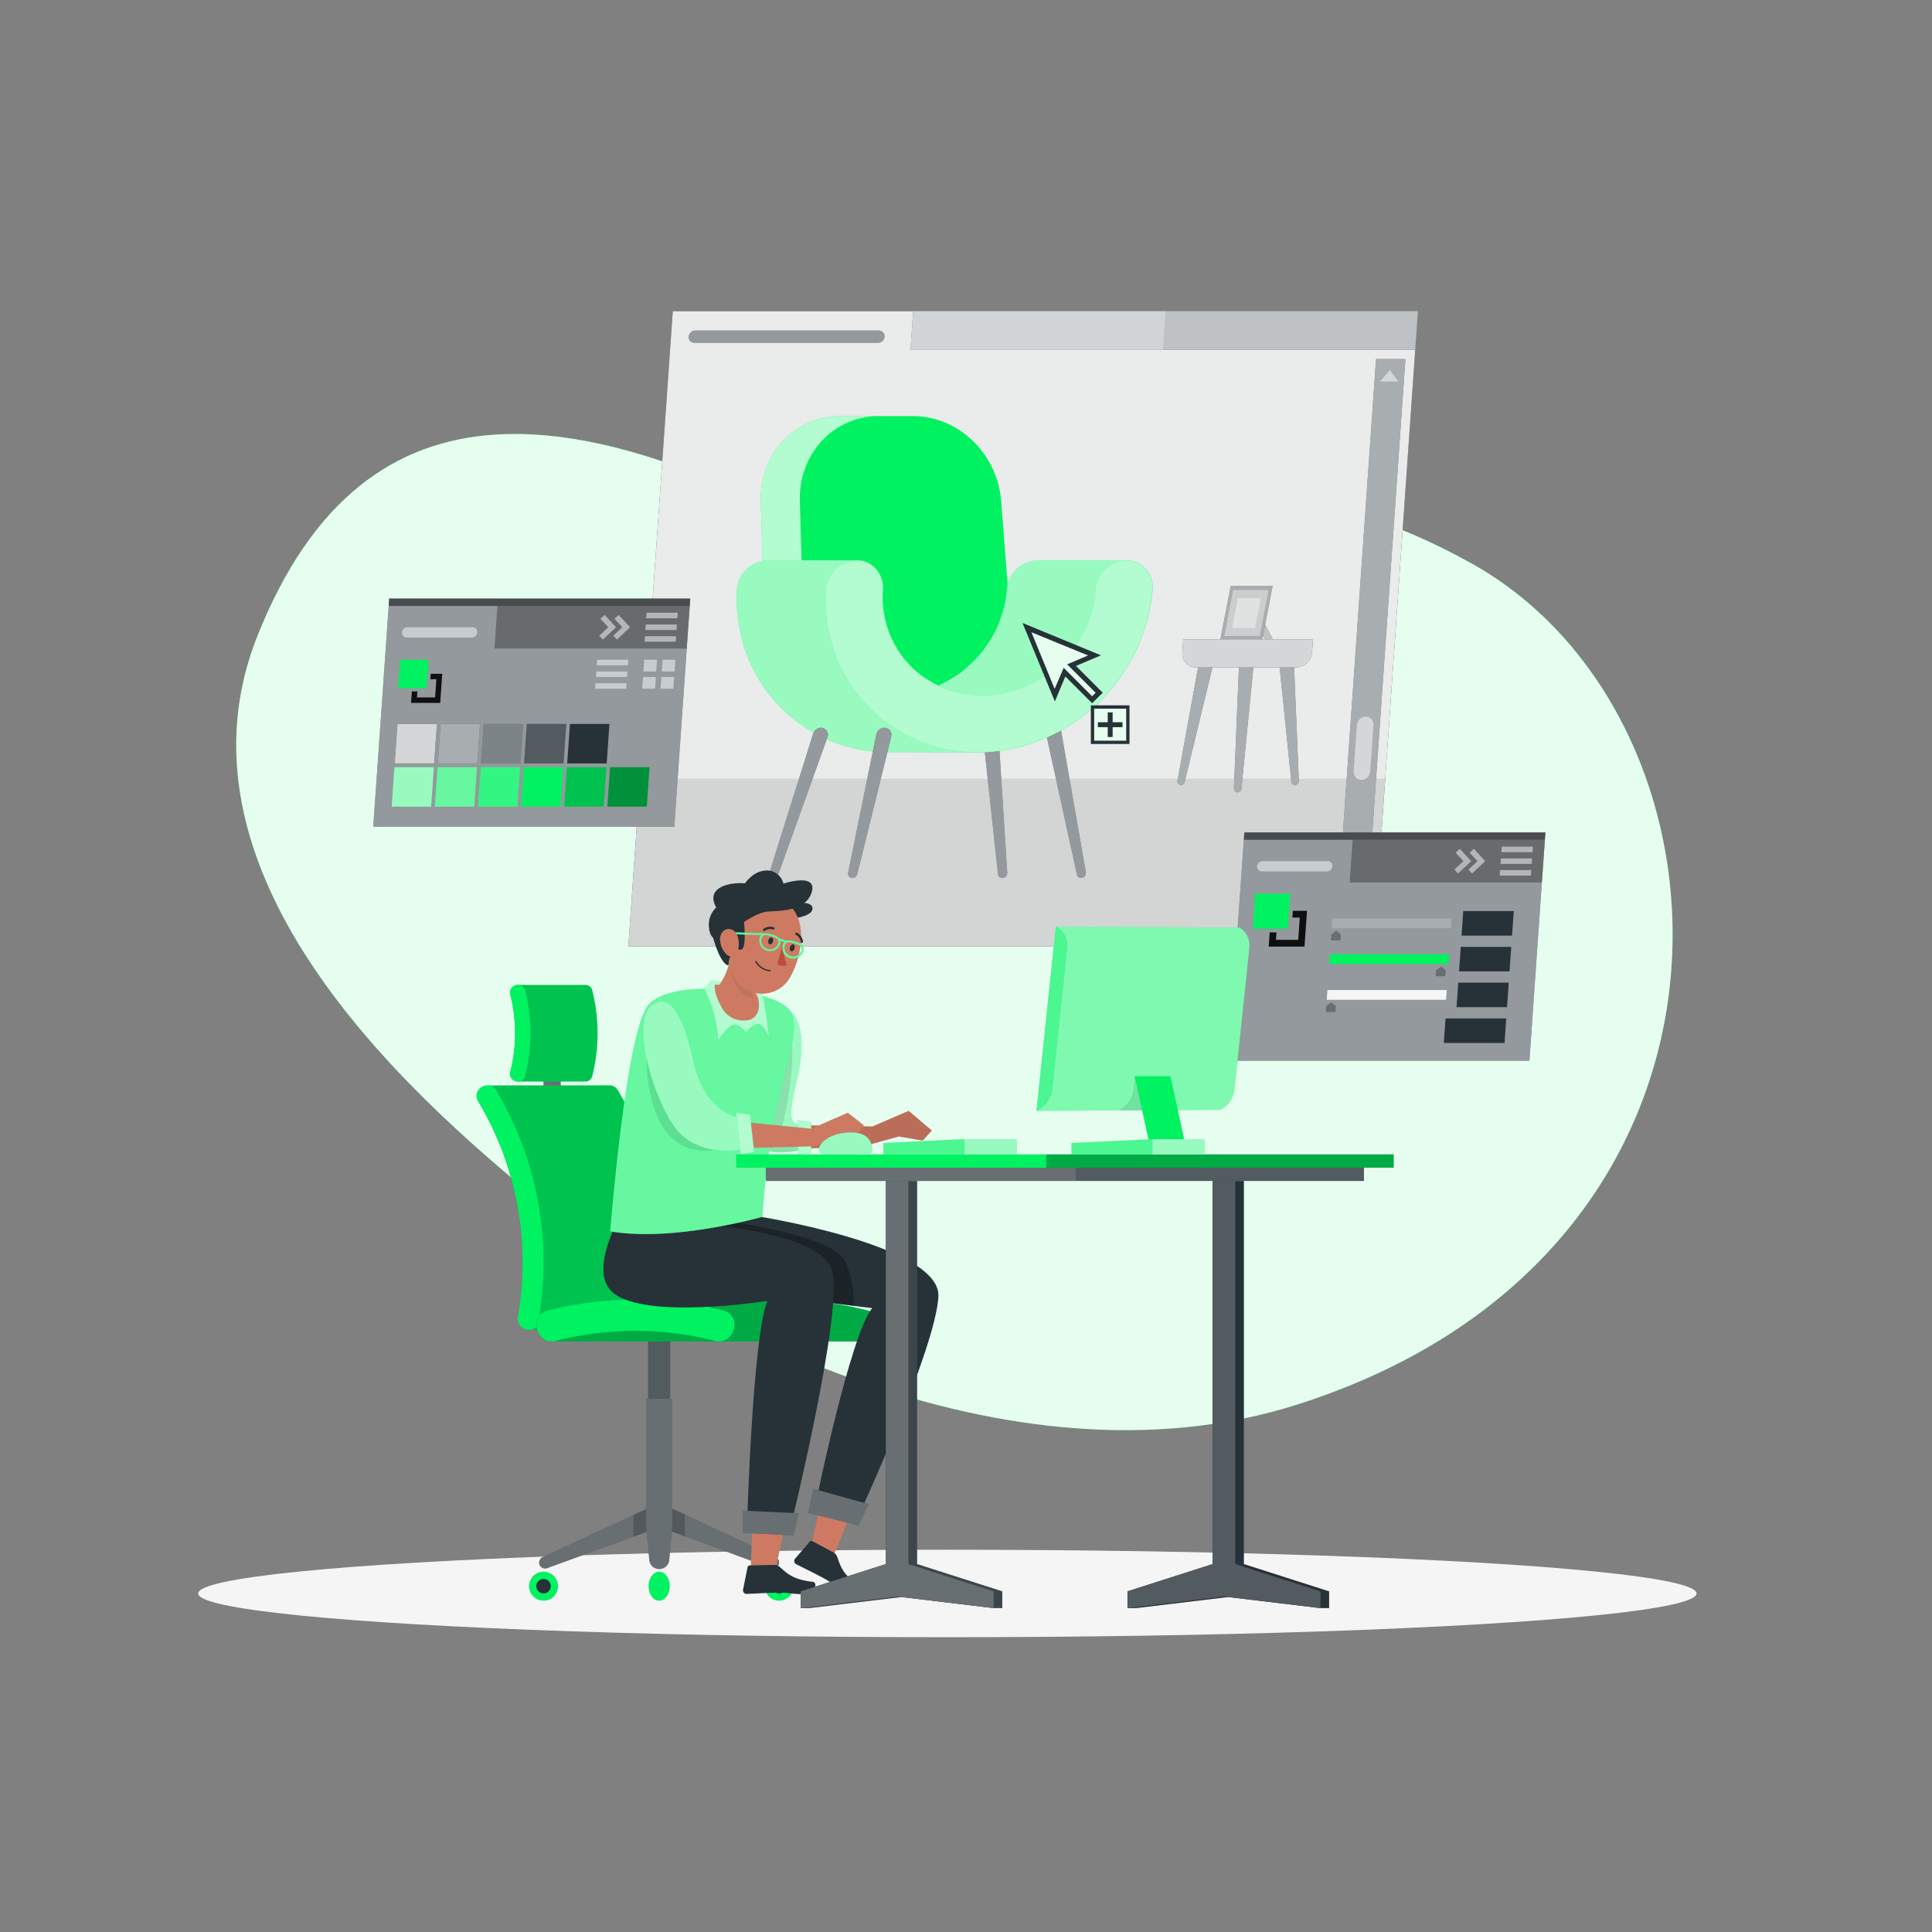 <svg xmlns="http://www.w3.org/2000/svg" viewBox="0 0 500 500"><rect x="0" y="0" width="500" height="500" fill="#808080" stroke="none"/><g id="freepik--background-simple--inject-116"><path d="M145.39,315.59C119,293.77,39.64,232.11,66.67,164.46,94.84,94,152,103.89,219.81,141.57c63.36,35.18,75.18-43.42,160.89,4.17,72.57,40.3,79.69,178.07-44.94,217.74C260.09,387.56,175.25,340.25,145.39,315.59Z" style="fill:#00F261"></path><path d="M145.39,315.59C119,293.77,39.64,232.11,66.67,164.46,94.84,94,152,103.89,219.81,141.57c63.36,35.18,75.18-43.42,160.89,4.17,72.57,40.3,79.69,178.07-44.94,217.74C260.09,387.56,175.25,340.25,145.39,315.59Z" style="fill:#fff;opacity:0.9"></path></g><g id="freepik--Shadow--inject-116"><ellipse id="freepik--path--inject-116" cx="245.18" cy="412.39" rx="193.89" ry="11.32" style="fill:#f5f5f5"></ellipse></g><g id="freepik--Artboard--inject-116"><polygon points="355.47 244.89 162.62 244.89 174.11 80.54 366.96 80.54 355.47 244.89" style="fill:#263238"></polygon><polygon points="355.47 244.89 162.62 244.89 174.11 80.54 366.96 80.54 355.47 244.89" style="fill:#fff;opacity:0.9"></polygon><polygon points="165.65 201.55 162.62 244.89 355.47 244.89 358.5 201.55 165.65 201.55" style="opacity:0.1"></polygon><path d="M320.25,205.05h0a.89.89,0,0,1-.91-1l1.33-32.32h3.8l-3.18,32.32A1.07,1.07,0,0,1,320.25,205.05Z" style="fill:#263238"></path><path d="M305.62,203.15h0a.89.89,0,0,1-.89-1.07l5.5-30.3H314l-7.4,30.57A1.06,1.06,0,0,1,305.62,203.15Z" style="fill:#263238"></path><path d="M335.14,203.15h0a1.05,1.05,0,0,0,1-1.07l-1.26-30.3h-3.8l3.12,30.57A.89.89,0,0,0,335.14,203.15Z" style="fill:#263238"></path><g style="opacity:0.6"><path d="M320.25,205.05h0a.89.89,0,0,1-.91-1l1.33-32.32h3.8l-3.18,32.32A1.07,1.07,0,0,1,320.25,205.05Z" style="fill:#fff"></path><path d="M305.62,203.15h0a.89.89,0,0,1-.89-1.07l5.5-30.3H314l-7.4,30.57A1.06,1.06,0,0,1,305.62,203.15Z" style="fill:#fff"></path><path d="M335.14,203.15h0a1.05,1.05,0,0,0,1-1.07l-1.26-30.3h-3.8l3.12,30.57A.89.89,0,0,0,335.14,203.15Z" style="fill:#fff"></path></g><polygon points="235.63 90.56 366.26 90.56 366.96 80.54 236.34 80.54 235.63 90.56" style="fill:#263238"></polygon><polygon points="235.63 90.56 366.26 90.56 366.96 80.54 236.34 80.54 235.63 90.56" style="fill:#fff;opacity:0.7"></polygon><polygon points="301.65 80.54 236.34 80.54 235.63 90.56 300.95 90.56 301.65 80.54" style="fill:#fff;opacity:0.3"></polygon><polygon points="356.12 92.93 345.66 242.51 353.26 242.51 363.72 92.93 356.12 92.93" style="fill:#263238"></polygon><polygon points="356.12 92.93 345.66 242.51 353.26 242.51 363.72 92.93 356.12 92.93" style="fill:#fff;opacity:0.6"></polygon><path d="M227.21,88.71h-47.5a1.45,1.45,0,0,1-1.47-1.58h0a1.73,1.73,0,0,1,1.7-1.58h47.5a1.46,1.46,0,0,1,1.47,1.58h0A1.72,1.72,0,0,1,227.21,88.71Z" style="fill:#263238"></path><path d="M227.21,88.71h-47.5a1.45,1.45,0,0,1-1.47-1.58h0a1.73,1.73,0,0,1,1.7-1.58h47.5a1.46,1.46,0,0,1,1.47,1.58h0A1.72,1.72,0,0,1,227.21,88.71Z" style="fill:#fff;opacity:0.5"></path><path d="M279.78,227.21h0a1.26,1.26,0,0,0,1.23-1.45l-6.53-37.42h-4.09l8.32,38A1.08,1.08,0,0,0,279.78,227.21Z" style="fill:#263238"></path><path d="M259.36,227.21h.06a1.27,1.27,0,0,0,1.25-1.33l-2.38-37.54h-4.1l4.09,37.9A1.08,1.08,0,0,0,259.36,227.21Z" style="fill:#263238"></path><g style="opacity:0.5"><path d="M279.78,227.21h0a1.26,1.26,0,0,0,1.23-1.45l-6.53-37.42h-4.09l8.32,38A1.08,1.08,0,0,0,279.78,227.21Z" style="fill:#fff"></path><path d="M259.36,227.21h.06a1.27,1.27,0,0,0,1.25-1.33l-2.38-37.54h-4.1l4.09,37.9A1.08,1.08,0,0,0,259.36,227.21Z" style="fill:#fff"></path></g><path d="M218.4,178.1h34.34L249,129.69c-.94-12.22-11-22-22.77-22h-8.9c-11.72,0-20.79,9.75-20.44,22L197.7,157Z" style="fill:#00F261"></path><path d="M218.4,178.1h34.34L249,129.69c-.94-12.22-11-22-22.77-22h-8.9c-11.72,0-20.79,9.75-20.44,22L197.7,157Z" style="fill:#fff;opacity:0.7"></path><path d="M262.86,178.1H208.44L207,129.69c-.36-12.22,8.72-22,20.44-22h8.9c11.72,0,21.82,9.75,22.76,22Z" style="fill:#00F261"></path><path d="M253.13,194.72a45.6,45.6,0,0,0,33.25-15,46.41,46.41,0,0,0,11.94-27.3,6.85,6.85,0,0,0-6.86-7.38h-23a8.18,8.18,0,0,0-7.89,7.38c-.07.83-.15,1.66-.27,2.49-.06.47-.48,2.28-.26,1.48a44.3,44.3,0,0,1-1.53,4.87c-.23.59-.49,1.17-.75,1.74.15-.36-.55,1.06-.76,1.42a44.65,44.65,0,0,1-2.85,4.27c-.05.05-.15.19-.26.32s-.34.42-.42.5c-.54.59-1.09,1.17-1.67,1.74s-1.31,1.24-2,1.83l-.93.77-.78.58-1.34.87c-.68.43-1.38.83-2.09,1.22s-1.21.62-1.83.91a39.64,39.64,0,0,1-3.47-2c-.63-.42-1.22-.89-1.84-1.32,1.31.92-.37-.34-.73-.67a31.86,31.86,0,0,1-3.41-3.74c-.09-.12-.18-.25-.28-.37.18.21-.5-.75-.6-.91-.44-.73-.86-1.47-1.25-2.23s-.75-1.54-1.08-2.33c-.15-.35-.27-.72-.42-1.07.65,1.59,0-.16-.11-.43a32.43,32.43,0,0,1-1.08-5.2c-.05-.39-.07-.8-.13-1.19.26,1.75,0-.14,0-.47,0-1,0-2.07.08-3.11.23-3.86-2.84-7.56-6.87-7.38h-23a8.19,8.19,0,0,0-7.9,7.38c-1.09,17.92,9.05,33.58,25.32,39.82a38.75,38.75,0,0,0,14.52,2.45Z" style="fill:#00F261"></path><path d="M253.13,194.72a45.6,45.6,0,0,0,33.25-15,46.41,46.41,0,0,0,11.94-27.3,6.85,6.85,0,0,0-6.86-7.38h-23a8.18,8.18,0,0,0-7.89,7.38c-.07.83-.15,1.66-.27,2.49-.06.47-.48,2.28-.26,1.48a44.3,44.3,0,0,1-1.53,4.87c-.23.59-.49,1.17-.75,1.74.15-.36-.55,1.06-.76,1.42a44.65,44.65,0,0,1-2.85,4.27c-.05.05-.15.19-.26.32s-.34.42-.42.5c-.54.59-1.09,1.17-1.67,1.74s-1.31,1.24-2,1.83l-.93.77-.78.58-1.34.87c-.68.43-1.38.83-2.09,1.22s-1.21.62-1.83.91a39.64,39.64,0,0,1-3.47-2c-.63-.42-1.22-.89-1.84-1.32,1.31.92-.37-.34-.73-.67a31.86,31.86,0,0,1-3.41-3.74c-.09-.12-.18-.25-.28-.37.18.21-.5-.75-.6-.91-.44-.73-.86-1.47-1.25-2.23s-.75-1.54-1.08-2.33c-.15-.35-.27-.72-.42-1.07.65,1.59,0-.16-.11-.43a32.43,32.43,0,0,1-1.08-5.2c-.05-.39-.07-.8-.13-1.19.26,1.75,0-.14,0-.47,0-1,0-2.07.08-3.11.23-3.86-2.84-7.56-6.87-7.38h-23a8.19,8.19,0,0,0-7.9,7.38c-1.09,17.92,9.05,33.58,25.32,39.82a38.75,38.75,0,0,0,14.52,2.45Z" style="fill:#fff;opacity:0.6"></path><path d="M283.56,152.45c-.07.83-.14,1.66-.26,2.49-.08.52-.6,2.73-.16,1.09a47,47,0,0,1-1.64,5.26c-.3.76-.63,1.5-1,2.23.7-1.51-.28.49-.53.93a44.75,44.75,0,0,1-2.86,4.27c-.14.19-.94,1.21-.32.42s-.19.22-.35.4c-.55.59-1.1,1.17-1.68,1.74s-1.31,1.24-2,1.83c-.3.26-.61.52-.93.77-.16.13-1.53,1.12-.65.51.72-.5-1.21.78-1.47.94-.68.43-1.38.83-2.08,1.22s-1.44.73-2.17,1.07c-.22.11-1.41.62-.48.23s-.6.21-.79.28a37.24,37.24,0,0,1-4.69,1.33c-.51.1-2.74.44-1.06.24q-1.55.18-3.09.24a39,39,0,0,1-5-.17c-.39,0-1.34-.3.14,0-.39-.09-.79-.14-1.18-.21-.88-.18-1.74-.39-2.59-.63s-1.5-.45-2.23-.72c-.36-.13-.71-.29-1.08-.41-1-.32,1,.56.12.05-1.4-.8-2.86-1.47-4.21-2.38-.63-.42-1.22-.89-1.84-1.32,1.31.92-.37-.34-.73-.67a31.86,31.86,0,0,1-3.41-3.74c-.23-.29-.45-.6-.67-.9,1,1.38-.08-.17-.21-.38-.44-.73-.86-1.47-1.25-2.23s-.75-1.54-1.08-2.33c-.15-.35-.27-.72-.42-1.07.65,1.59,0-.16-.11-.43a32.43,32.43,0,0,1-1.08-5.2c-.05-.39-.07-.8-.13-1.19.26,1.75,0-.14,0-.47,0-1,0-2.07.08-3.11.23-3.86-2.84-7.56-6.87-7.38a8.17,8.17,0,0,0-7.89,7.38c-1.1,17.92,9.05,33.58,25.32,39.82,15.63,6,35.49.75,47.28-12.52a46.41,46.41,0,0,0,11.94-27.3,6.85,6.85,0,0,0-6.86-7.38,8.2,8.2,0,0,0-7.9,7.38Z" style="fill:#00F261"></path><g style="opacity:0.7"><path d="M283.56,152.45c-.07.83-.14,1.66-.26,2.49-.08.52-.6,2.73-.16,1.09a47,47,0,0,1-1.64,5.26c-.3.76-.63,1.5-1,2.23.7-1.51-.28.49-.53.93a44.75,44.75,0,0,1-2.86,4.27c-.14.19-.94,1.21-.32.42s-.19.22-.35.4c-.55.59-1.1,1.17-1.68,1.74s-1.31,1.24-2,1.83c-.3.26-.61.52-.93.77-.16.13-1.53,1.12-.65.51.72-.5-1.21.78-1.47.94-.68.43-1.38.83-2.08,1.22s-1.44.73-2.17,1.07c-.22.11-1.41.62-.48.23s-.6.21-.79.28a37.24,37.24,0,0,1-4.69,1.33c-.51.1-2.74.44-1.06.24q-1.55.18-3.09.24a39,39,0,0,1-5-.17c-.39,0-1.34-.3.14,0-.39-.09-.79-.14-1.18-.21-.88-.18-1.74-.39-2.59-.63s-1.5-.45-2.23-.72c-.36-.13-.71-.29-1.08-.41-1-.32,1,.56.12.05-1.4-.8-2.86-1.47-4.21-2.38-.63-.42-1.22-.89-1.84-1.32,1.31.92-.37-.34-.73-.67a31.86,31.86,0,0,1-3.41-3.74c-.23-.29-.45-.6-.67-.9,1,1.38-.08-.17-.21-.38-.44-.73-.86-1.47-1.25-2.23s-.75-1.54-1.08-2.33c-.15-.35-.27-.72-.42-1.07.65,1.59,0-.16-.11-.43a32.43,32.43,0,0,1-1.08-5.2c-.05-.39-.07-.8-.13-1.19.26,1.75,0-.14,0-.47,0-1,0-2.07.08-3.11.23-3.86-2.84-7.56-6.87-7.38a8.17,8.17,0,0,0-7.89,7.38c-1.1,17.92,9.05,33.58,25.32,39.82,15.63,6,35.49.75,47.28-12.52a46.41,46.41,0,0,0,11.94-27.3,6.85,6.85,0,0,0-6.86-7.38,8.2,8.2,0,0,0-7.9,7.38Z" style="fill:#fff"></path></g><path d="M200.16,227.21h0a1.09,1.09,0,0,1-1-1.45l11.3-35.94a2.13,2.13,0,0,1,2-1.48h0a1.8,1.8,0,0,1,1.69,2.47l-12.76,35.55A1.28,1.28,0,0,1,200.16,227.21Z" style="fill:#263238"></path><path d="M220.57,227.21h0a1.09,1.09,0,0,1-1.07-1.33l7.28-35.82a2.16,2.16,0,0,1,2.09-1.72h0a1.83,1.83,0,0,1,1.78,2.33l-8.81,35.57A1.28,1.28,0,0,1,220.57,227.21Z" style="fill:#263238"></path><g style="opacity:0.5"><path d="M200.16,227.21h0a1.09,1.09,0,0,1-1-1.45l11.3-35.94a2.13,2.13,0,0,1,2-1.48h0a1.8,1.8,0,0,1,1.69,2.47l-12.76,35.55A1.28,1.28,0,0,1,200.16,227.21Z" style="fill:#fff"></path><path d="M220.57,227.21h0a1.09,1.09,0,0,1-1.07-1.33l7.28-35.82a2.16,2.16,0,0,1,2.09-1.72h0a1.83,1.83,0,0,1,1.78,2.33l-8.81,35.57A1.28,1.28,0,0,1,220.57,227.21Z" style="fill:#fff"></path></g><polygon points="329.53 165.68 327.55 165.68 322.83 158.34 325.68 158.34 329.53 165.68" style="fill:#263238"></polygon><polygon points="329.53 165.68 327.55 165.68 322.83 158.34 325.68 158.34 329.53 165.68" style="fill:#fff;opacity:0.7"></polygon><polygon points="326.64 165.68 315.8 165.68 318.52 151.61 329.35 151.61 326.64 165.68" style="fill:#263238"></polygon><polygon points="326.64 165.68 315.8 165.68 318.52 151.61 329.35 151.61 326.64 165.68" style="fill:#fff;opacity:0.6"></polygon><polygon points="326.01 164.6 316.85 164.6 319.14 152.69 328.31 152.69 326.01 164.6" style="fill:#fff;opacity:0.4"></polygon><polygon points="324.8 162.49 318.88 162.49 320.36 154.8 326.28 154.8 324.8 162.49" style="fill:#fff;opacity:0.4"></polygon><path d="M335.41,172.73H309.6a3.57,3.57,0,0,1-3.61-3.88l.24-3.4H339.8l-.24,3.4A4.23,4.23,0,0,1,335.41,172.73Z" style="fill:#263238"></path><path d="M335.41,172.73H309.6a3.57,3.57,0,0,1-3.61-3.88l.24-3.4H339.8l-.24,3.4A4.23,4.23,0,0,1,335.41,172.73Z" style="fill:#fff;opacity:0.8"></path><path d="M351.16,187.62l-.84,12.07a2,2,0,0,0,2,2.14h0a2.33,2.33,0,0,0,2.29-2.14l.85-12.07a2,2,0,0,0-2-2.14h0A2.33,2.33,0,0,0,351.16,187.62Z" style="fill:#fff;opacity:0.5"></path><polygon points="357.14 98.75 359.72 95.78 361.88 98.75 357.14 98.75" style="fill:#fff;opacity:0.5"></polygon><polygon points="352.21 237.09 349.63 240.05 347.47 237.09 352.21 237.09" style="fill:#fff;opacity:0.5"></polygon></g><g id="freepik--tools-2--inject-116"><polygon points="395.81 274.51 317.91 274.51 322.04 215.44 399.94 215.44 395.81 274.51" style="fill:#263238"></polygon><polygon points="395.81 274.51 317.91 274.51 322.04 215.44 399.94 215.44 395.81 274.51" style="fill:#fff;opacity:0.5"></polygon><polygon points="349.29 228.37 399.04 228.37 399.81 217.34 350.06 217.34 349.29 228.37" style="opacity:0.3"></polygon><polygon points="399.81 217.34 321.91 217.34 322.04 215.44 399.94 215.44 399.81 217.34" style="opacity:0.5"></polygon><path d="M343.4,225.52H326.59a1.23,1.23,0,0,1-1.24-1.33h0a1.46,1.46,0,0,1,1.43-1.33h16.81a1.23,1.23,0,0,1,1.24,1.33h0A1.45,1.45,0,0,1,343.4,225.52Z" style="fill:#fff;opacity:0.5"></path><polygon points="333.3 240.35 324.23 240.35 324.86 231.28 333.93 231.28 333.3 240.35" style="fill:#00F261"></polygon><g style="opacity:0.9"><polygon points="337.6 244.98 328.34 244.98 328.6 241.31 330.35 241.31 330.21 243.23 335.98 243.23 336.38 237.47 334.46 237.47 334.59 235.72 338.25 235.72 337.6 244.98"></polygon></g><g style="opacity:0.5"><polygon points="396.62 220.54 388.55 220.54 388.65 219.11 396.72 219.11 396.62 220.54" style="fill:#fff"></polygon><polygon points="396.41 223.57 388.34 223.57 388.44 222.15 396.51 222.15 396.41 223.57" style="fill:#fff"></polygon><polygon points="396.2 226.61 388.12 226.61 388.22 225.18 396.3 225.18 396.2 226.61" style="fill:#fff"></polygon></g><g style="opacity:0.5"><polygon points="381.42 219.67 380.35 220.68 382.38 222.86 380.04 225.04 380.98 226.05 384.39 222.86 381.42 219.67" style="fill:#fff"></polygon><polygon points="377.79 219.67 376.71 220.68 378.74 222.86 376.4 225.04 377.34 226.05 380.75 222.86 377.79 219.67" style="fill:#fff"></polygon></g><polygon points="375.53 240.23 344.66 240.23 344.84 237.69 375.71 237.69 375.53 240.23" style="fill:#fff;opacity:0.2"></polygon><polygon points="391.31 242.13 378.25 242.13 378.69 235.79 391.76 235.79 391.31 242.13" style="fill:#263238"></polygon><polygon points="374.89 249.49 344.01 249.49 344.19 246.95 375.06 246.95 374.89 249.49" style="fill:#00F261"></polygon><polygon points="390.67 251.39 377.6 251.39 378.05 245.05 391.11 245.05 390.67 251.39" style="fill:#263238"></polygon><polygon points="374.24 258.75 343.36 258.75 343.54 256.21 374.42 256.21 374.24 258.75" style="fill:#fff;opacity:0.9"></polygon><polygon points="390.02 260.65 376.95 260.65 377.4 254.31 390.46 254.31 390.02 260.65" style="fill:#263238"></polygon><polygon points="389.37 269.92 373.66 269.92 374.11 263.58 389.81 263.58 389.37 269.92" style="fill:#263238"></polygon><polygon points="346.89 243.35 344.44 243.35 344.55 241.85 345.84 240.9 347 241.85 346.89 243.35" style="fill:#263238"></polygon><polygon points="345.6 261.88 343.14 261.88 343.25 260.38 344.54 259.43 345.7 260.38 345.6 261.88" style="fill:#263238"></polygon><polygon points="374 252.62 371.55 252.62 371.65 251.12 372.94 250.16 374.11 251.12 374 252.62" style="fill:#263238"></polygon><g style="opacity:0.3"><polygon points="346.89 243.35 344.44 243.35 344.55 241.85 345.84 240.9 347 241.85 346.89 243.35" style="fill:#fff"></polygon><polygon points="345.6 261.88 343.14 261.88 343.25 260.38 344.54 259.43 345.7 260.38 345.6 261.88" style="fill:#fff"></polygon><polygon points="374 252.62 371.55 252.62 371.65 251.12 372.94 250.16 374.11 251.12 374 252.62" style="fill:#fff"></polygon></g></g><g id="freepik--tools-1--inject-116"><polygon points="174.5 213.98 96.6 213.98 100.73 154.92 178.63 154.92 174.5 213.98" style="fill:#263238"></polygon><polygon points="174.5 213.98 96.6 213.98 100.73 154.92 178.63 154.92 174.5 213.98" style="fill:#fff;opacity:0.5"></polygon><polygon points="127.97 167.85 177.72 167.85 178.5 156.82 128.74 156.82 127.97 167.85" style="opacity:0.3"></polygon><polygon points="178.5 156.82 100.59 156.82 100.73 154.92 178.63 154.92 178.5 156.82" style="opacity:0.5"></polygon><path d="M122.09,165H105.28a1.23,1.23,0,0,1-1.24-1.34h0a1.45,1.45,0,0,1,1.42-1.33h16.81a1.22,1.22,0,0,1,1.24,1.33h0A1.45,1.45,0,0,1,122.09,165Z" style="fill:#fff;opacity:0.5"></path><polygon points="110.42 178.14 103.03 178.14 103.54 170.75 110.93 170.75 110.42 178.14" style="fill:#00F261"></polygon><g style="opacity:0.9"><polygon points="113.93 181.91 106.38 181.91 106.59 178.93 108.02 178.93 107.91 180.49 112.6 180.49 112.93 175.79 111.37 175.79 111.47 174.37 114.45 174.37 113.93 181.91"></polygon></g><g style="opacity:0.5"><polygon points="175.31 160.01 167.23 160.01 167.33 158.58 175.41 158.58 175.31 160.01" style="fill:#fff"></polygon><polygon points="175.09 163.04 167.02 163.04 167.12 161.62 175.19 161.62 175.09 163.04" style="fill:#fff"></polygon><polygon points="174.88 166.08 166.81 166.08 166.91 164.65 174.98 164.65 174.88 166.08" style="fill:#fff"></polygon></g><g style="opacity:0.5"><polygon points="162.51 172.17 154.43 172.17 154.53 170.75 162.61 170.75 162.51 172.17" style="fill:#fff"></polygon><polygon points="162.29 175.21 154.22 175.21 154.32 173.78 162.39 173.78 162.29 175.21" style="fill:#fff"></polygon><polygon points="162.08 178.24 154.01 178.24 154.11 176.82 162.18 176.82 162.08 178.24" style="fill:#fff"></polygon></g><g style="opacity:0.5"><polygon points="160.11 159.14 159.03 160.15 161.06 162.33 158.72 164.51 159.66 165.52 163.07 162.33 160.11 159.14" style="fill:#fff"></polygon><polygon points="156.47 159.14 155.39 160.15 157.42 162.33 155.09 164.51 156.02 165.52 159.44 162.33 156.47 159.14" style="fill:#fff"></polygon></g><g style="opacity:0.5"><polygon points="171.16 175.21 170.94 178.24 174.27 178.24 174.48 175.21 171.16 175.21" style="fill:#fff"></polygon><polygon points="171.26 173.78 174.58 173.78 174.79 170.75 171.47 170.75 171.26 173.78" style="fill:#fff"></polygon><polygon points="169.83 173.78 170.04 170.75 166.72 170.75 166.51 173.78 169.83 173.78" style="fill:#fff"></polygon><polygon points="169.73 175.21 166.41 175.21 166.19 178.24 169.52 178.24 169.73 175.21" style="fill:#fff"></polygon></g><polygon points="113.31 197.57 123.52 197.57 124.23 187.36 114.02 187.36 113.31 197.57" style="fill:#263238"></polygon><polygon points="113.31 197.57 123.52 197.57 124.23 187.36 114.02 187.36 113.31 197.57" style="fill:#fff;opacity:0.6"></polygon><polygon points="124.47 197.57 134.68 197.57 135.4 187.36 125.18 187.36 124.47 197.57" style="fill:#263238"></polygon><polygon points="124.47 197.57 134.68 197.57 135.4 187.36 125.18 187.36 124.47 197.57" style="fill:#fff;opacity:0.4"></polygon><polygon points="112.52 208.76 122.74 208.76 123.45 198.55 113.24 198.55 112.52 208.76" style="fill:#00F261"></polygon><polygon points="112.52 208.76 122.74 208.76 123.45 198.55 113.24 198.55 112.52 208.76" style="fill:#fff;opacity:0.4"></polygon><polygon points="123.69 208.76 133.9 208.76 134.61 198.55 124.4 198.55 123.69 208.76" style="fill:#00F261"></polygon><polygon points="123.69 208.76 133.9 208.76 134.61 198.55 124.4 198.55 123.69 208.76" style="fill:#fff;opacity:0.2"></polygon><polygon points="102.14 197.57 112.36 197.57 113.07 187.36 102.86 187.36 102.14 197.57" style="fill:#263238"></polygon><polygon points="102.14 197.57 112.36 197.57 113.07 187.36 102.86 187.36 102.14 197.57" style="fill:#fff;opacity:0.8"></polygon><polygon points="101.36 208.76 111.57 208.76 112.29 198.55 102.08 198.55 101.36 208.76" style="fill:#00F261"></polygon><polygon points="101.36 208.76 111.57 208.76 112.29 198.55 102.08 198.55 101.36 208.76" style="fill:#fff;opacity:0.6"></polygon><polygon points="157.17 208.76 167.39 208.76 168.1 198.55 157.89 198.55 157.17 208.76" style="fill:#00F261"></polygon><polygon points="157.17 208.76 167.39 208.76 168.1 198.55 157.89 198.55 157.17 208.76" style="opacity:0.4"></polygon><polygon points="146.79 197.57 157.01 197.57 157.72 187.36 147.51 187.36 146.79 197.57" style="fill:#263238"></polygon><polygon points="134.85 208.76 145.06 208.76 145.78 198.55 135.56 198.55 134.85 208.76" style="fill:#00F261"></polygon><polygon points="135.63 197.57 145.84 197.57 146.56 187.36 136.34 187.36 135.63 197.57" style="fill:#263238"></polygon><polygon points="135.63 197.57 145.84 197.57 146.56 187.36 136.34 187.36 135.63 197.57" style="fill:#fff;opacity:0.2"></polygon><polygon points="146.01 208.76 156.22 208.76 156.94 198.55 146.72 198.55 146.01 208.76" style="fill:#00F261"></polygon><polygon points="146.01 208.76 156.22 208.76 156.94 198.55 146.72 198.55 146.01 208.76" style="opacity:0.2"></polygon></g><g id="freepik--Character--inject-116"><rect x="167.74" y="344.26" width="5.69" height="31.75" style="fill:#263238"></rect><rect x="167.74" y="344.26" width="5.69" height="31.75" style="fill:#fff;opacity:0.2"></rect><path d="M199.58,405.83l-28.83-10.62L141.6,405.84a1.54,1.54,0,0,1-2.07-1.45h0a1.55,1.55,0,0,1,.89-1.4l30.33-14.07,30,14.07a1.52,1.52,0,0,1,.88,1.39h0A1.54,1.54,0,0,1,199.58,405.83Z" style="fill:#263238"></path><path d="M199.58,405.83l-28.83-10.62L141.6,405.84a1.54,1.54,0,0,1-2.07-1.45h0a1.55,1.55,0,0,1,.89-1.4l30.33-14.07,30,14.07a1.52,1.52,0,0,1,.88,1.39h0A1.54,1.54,0,0,1,199.58,405.83Z" style="fill:#fff;opacity:0.3"></path><polygon points="163.95 397.69 170.75 395.21 177.23 397.6 177.23 391.95 170.75 388.92 163.95 392.07 163.95 397.69" style="opacity:0.2"></polygon><path d="M170.59,406.07h0a2.56,2.56,0,0,1-2.55-2.31l-.81-8.55V362H174v33.2l-.81,8.55A2.56,2.56,0,0,1,170.59,406.07Z" style="fill:#263238"></path><path d="M170.59,406.07h0a2.56,2.56,0,0,1-2.55-2.31l-.81-8.55V362H174v33.2l-.81,8.55A2.56,2.56,0,0,1,170.59,406.07Z" style="fill:#fff;opacity:0.3"></path><circle cx="140.67" cy="410.51" r="3.75" style="fill:#00F261"></circle><circle cx="140.67" cy="410.51" r="1.87" style="fill:#263238"></circle><circle cx="201.65" cy="410.51" r="3.75" style="fill:#00F261"></circle><circle cx="201.65" cy="410.51" r="1.87" style="fill:#263238"></circle><ellipse cx="170.59" cy="410.51" rx="2.75" ry="3.75" style="fill:#00F261"></ellipse><rect x="140.67" y="276.6" width="4.43" height="12.33" style="fill:#263238"></rect><rect x="140.67" y="276.6" width="4.43" height="12.33" style="fill:#fff;opacity:0.3"></rect><path d="M157.66,280.89a2.51,2.51,0,0,1,2.25,1.3,86.89,86.89,0,0,1,10.88,60,2.2,2.2,0,0,1-2.09,1.95c-1.63.11-30.65,0-31.7,0a2.93,2.93,0,0,1-2.95-3.41,81.11,81.11,0,0,0-10.33-55.78,2.7,2.7,0,0,1,2.44-4C127,280.88,155.81,280.93,157.66,280.89Z" style="fill:#00F261"></path><path d="M157.66,280.89a2.51,2.51,0,0,1,2.25,1.3,86.89,86.89,0,0,1,10.88,60,2.2,2.2,0,0,1-2.09,1.95c-1.63.11-30.65,0-31.7,0a2.93,2.93,0,0,1-2.95-3.41,81.11,81.11,0,0,0-10.33-55.78,2.7,2.7,0,0,1,2.44-4C127,280.88,155.81,280.93,157.66,280.89Z" style="opacity:0.2"></path><path d="M134.05,340.71a81.11,81.11,0,0,0-10.33-55.78c-1.8-3,2.89-5.73,4.69-2.74a86.88,86.88,0,0,1,10.87,60c-.62,3.43-5.85,2-5.23-1.45Z" style="fill:#00F261"></path><path d="M224.53,339.14a91.86,91.86,0,0,0-20.34-2.8c-7.06-.18-33.5,0-39.78,0a92,92,0,0,0-22.7,2.83c-4.66,1.19-3.22,7.92,1,8h80.59C227.69,347.33,229.3,340.36,224.53,339.14Z" style="fill:#00F261"></path><path d="M224.53,339.14a91.86,91.86,0,0,0-20.34-2.8c-7.06-.18-33.5,0-39.78,0a92,92,0,0,0-22.7,2.83c-4.66,1.19-3.22,7.92,1,8h80.59C227.69,347.33,229.3,340.36,224.53,339.14Z" style="opacity:0.3"></path><path d="M143.88,347A83.48,83.48,0,0,1,185,347c5.08,1.3,7.24-6.55,2.16-7.85a92.3,92.3,0,0,0-45.4,0c-5.07,1.3-2.92,9.15,2.17,7.85Z" style="fill:#00F261"></path><path d="M151.43,279.89a1.78,1.78,0,0,0,1.84-1.41,45.17,45.17,0,0,0,0-22.16,1.78,1.78,0,0,0-1.66-1.41H134.23a2,2,0,0,0-2.17,2.46,40.75,40.75,0,0,1,0,20.05,2,2,0,0,0,2.18,2.47Z" style="fill:#00F261"></path><path d="M151.43,279.89a1.78,1.78,0,0,0,1.84-1.41,45.17,45.17,0,0,0,0-22.16,1.78,1.78,0,0,0-1.66-1.41H134.23a2,2,0,0,0-2.17,2.46,40.75,40.75,0,0,1,0,20.05,2,2,0,0,0,2.18,2.47Z" style="opacity:0.2"></path><path d="M132.06,277.42a40.75,40.75,0,0,0,0-20.05c-.63-2.47,3.2-3.53,3.83-1.05a44.93,44.93,0,0,1,0,22.16c-.63,2.47-4.46,1.42-3.83-1.06Z" style="fill:#00F261"></path><polygon points="214.54 379.95 209.83 400.46 215.68 402.72 224.1 382.09 214.54 379.95" style="fill:#ce7a63"></polygon><path d="M215.57,401.7l-5.31-2.84a.56.56,0,0,0-.69.12l-3.79,4.39a.93.93,0,0,0,.09,1.32.91.91,0,0,0,.16.11c2.23,1.15,4.26,2.09,7,3.57,3.25,1.75,2.22,1.7,6,3.8,2.29,1.27,4.11-1.11,3.21-1.77-4.16-3-4.71-5-5.58-7.54A2.21,2.21,0,0,0,215.57,401.7Z" style="fill:#263238"></path><path d="M167.14,316.33l28.72-1.59s47.71,7.47,47,20.81S222.77,391,222.77,391l-11.39-3.17s8.68-42.28,14.33-49.29c0,0-35.63-4.18-44.55-6.56C176.26,330.62,164.43,332.83,167.14,316.33Z" style="fill:#263238"></path><path d="M220.89,337.91a25.52,25.52,0,0,0-2.19-11.52c-2.65-6-24.49-9.59-34.94-11l-16.62.92c-2.71,16.5,9.12,14.29,14,15.6C188.05,333.77,210.85,336.67,220.89,337.91Z" style="opacity:0.3"></path><polygon points="195.03 385.6 194.28 406.63 200.61 406.93 204.82 385.9 195.03 385.6" style="fill:#ce7a63"></polygon><path d="M200.16,405l-6.14.13a.6.6,0,0,0-.55.46l-1.17,5.79a1,1,0,0,0,.73,1.12.68.68,0,0,0,.2,0c2.55-.09,4.82-.27,8-.32,3.76-.07,2.81.4,7.23.38,2.65,0,3.09-3,2-3.17-5.17-.56-6.69-2.11-8.72-3.92A2.31,2.31,0,0,0,200.16,405Z" style="fill:#263238"></path><path d="M174.83,316.33s38.44,1.35,40.7,13.11-10.62,64.45-10.62,64.45H193.37s1.36-47.26,5.2-57.21c0,0-31.65,5-40-2.21-6-5.14,1.13-18.14,1.13-18.14Z" style="fill:#263238"></path><polygon points="210.48 385.3 224.81 389.29 222.19 394.8 209.13 391.55 210.48 385.3" style="fill:#263238"></polygon><polygon points="210.48 385.3 224.81 389.29 222.19 394.8 209.13 391.55 210.48 385.3" style="fill:#fff;opacity:0.3"></polygon><polygon points="192.24 390.95 206.72 391.63 205.36 397.39 192.24 396.71 192.24 390.95" style="fill:#263238"></polygon><polygon points="192.24 390.95 206.72 391.63 205.36 397.39 192.24 396.71 192.24 390.95" style="fill:#fff;opacity:0.3"></polygon><polygon points="207.17 291.2 225.8 291.52 235.16 287.48 241.16 292.58 238.79 295.2 232.6 294.13 224.73 296.31 206.16 297.42 207.17 291.2" style="fill:#ce7a63"></polygon><polygon points="207.17 291.2 225.8 291.52 235.16 287.48 241.16 292.58 238.79 295.2 232.6 294.13 224.73 296.31 206.16 297.42 207.17 291.2" style="opacity:0.1"></polygon><path d="M204.54,261.67s3.65,2.66,2.77,11.43-5.12,17.77-.38,18c.42,0,1.23,0,1.23,0v6.36s-11.77,3-12.51-2.77S204.54,261.67,204.54,261.67Z" style="fill:#00F261"></path><path d="M204.54,261.67s3.65,2.66,2.77,11.43-5.12,17.77-.38,18c.42,0,1.23,0,1.23,0v6.36s-11.77,3-12.51-2.77S204.54,261.67,204.54,261.67Z" style="fill:#fff;opacity:0.6"></path><path d="M195.65,294.65c.74,5.8,12.51,2.77,12.51,2.77v-1.67c-7.2,1.23-6.3-1.9-5.86-3.69,4.23-17.09,2.58-25.7,1.64-28.68C201.86,269.43,195,289.73,195.65,294.65Z" style="opacity:0.1"></path><polygon points="206.52 289.89 206.53 298.76 209.93 298.42 209.93 290.45 206.52 289.89" style="fill:#00F261"></polygon><polygon points="206.52 289.89 206.53 298.76 209.93 298.42 209.93 290.45 206.52 289.89" style="fill:#fff;opacity:0.7"></polygon><path d="M157.92,318.67s4-51,9.74-58.41,33.23-4.4,36.88,1.41c3.92,6.23-5.13,19.09-7.25,53.25C197.29,314.92,174.18,321.52,157.92,318.67Z" style="fill:#00F261"></path><path d="M157.92,318.67s4-51,9.74-58.41,33.23-4.4,36.88,1.41c3.92,6.23-5.13,19.09-7.25,53.25C197.29,314.92,174.18,321.52,157.92,318.67Z" style="fill:#fff;opacity:0.4"></path><path d="M188.77,254.28c0,.05-4.84-.45-4.84-.45l-1.69,2a35.13,35.13,0,0,1,3.65,13.34s2.46-3.87,4.06-3.94,3.05,1.87,3.05,1.87,2.05-2.13,3.21-2.13S199,268.2,199,268.2s-1.24-12.37-2.68-13.12S188.77,254.28,188.77,254.28Z" style="fill:#00F261"></path><path d="M188.77,254.28c0,.05-4.84-.45-4.84-.45l-1.69,2a35.13,35.13,0,0,1,3.65,13.34s2.46-3.87,4.06-3.94,3.05,1.87,3.05,1.87,2.05-2.13,3.21-2.13S199,268.2,199,268.2s-1.24-12.37-2.68-13.12S188.77,254.28,188.77,254.28Z" style="fill:#fff;opacity:0.7"></path><path d="M185,254.83s-.45,1.85,1.69,5.75a6.28,6.28,0,0,0,6.19,3.5c1.69,0,4.06-1.19,3.43-5.19S191,254.89,185,254.83Z" style="fill:#ce7a63"></path><path d="M195.61,253.1l-6.34-6.89c-.6,5.28-2.66,8.28-3.86,9.62l.57,2.59c7.69,8.64,9.46.34,9.46.34C193.57,257.2,195.61,253.1,195.61,253.1Z" style="fill:#ce7a63"></path><path d="M191.81,249l-3-.3s.13,8.86,6.2,9.62c-1.13-1.78.56-5.19.56-5.19Z" style="fill:#263238;opacity:0.1"></path><path d="M204,234s5.87-1.26,6.26.9-4.71,2.76-4.71,2.76Z" style="fill:#263238"></path><path d="M190.14,238.63c-1.38,6.27-2.5,9.85-.33,14a8.33,8.33,0,0,0,14.75.17c2.88-5.09,4.65-14.48-.6-18.84a8.42,8.42,0,0,0-13.82,4.68Z" style="fill:#ce7a63"></path><path d="M198.86,243.33c-.15.5,0,1,.34,1.06s.69-.22.84-.71,0-1-.34-1.07S199,242.83,198.86,243.33Z" style="fill:#263238"></path><path d="M204.45,245.13c-.15.5,0,1,.34,1.07s.69-.22.84-.72,0-1-.34-1.07S204.59,244.63,204.45,245.13Z" style="fill:#263238"></path><path d="M197.65,240.94a.31.31,0,0,1-.13-.06.3.3,0,0,1,0-.42h0a3,3,0,0,1,2.74-.49.3.3,0,0,1,.17.39h0a.3.3,0,0,1-.39.18h0a2.36,2.36,0,0,0-2.13.37A.27.27,0,0,1,197.65,240.94Z" style="fill:#263238"></path><path d="M207.4,244a.28.28,0,0,1-.17-.22,2.55,2.55,0,0,0-1.27-1.87.32.32,0,0,1-.08-.43.31.31,0,0,1,.34-.12h0a3.14,3.14,0,0,1,1.6,2.31.3.3,0,0,1-.24.35h0A.25.25,0,0,1,207.4,244Z" style="fill:#263238"></path><path d="M198.42,251.22a4.92,4.92,0,0,0,.85.17.16.16,0,0,0,.19-.14h0a.18.18,0,0,0-.15-.19,4.65,4.65,0,0,1-3.54-2.28.17.17,0,0,0-.23-.08.17.17,0,0,0-.08.23A4.85,4.85,0,0,0,198.42,251.22Z" style="fill:#263238"></path><path d="M190.32,244.81s1.24,1.86,2,.49.23-6.69.23-6.69,3.59-2.43,5.92-2.68,10.34.25,11.67-5.33c1.14-4.77-7.39-1.92-7.39-1.92a4.43,4.43,0,0,0-5.32-3.29c-2.79.46-4.62,3.21-4.62,3.21s-5.2-.48-7.44,1.91c-1.68,1.8,0,4.34,0,4.34a6.09,6.09,0,0,0-1.9,5c.14,2.19,1.09,2.86,1.09,2.86s1.45,5.58,3.41,6.92c.9.61.47-.35.83-1.56A16.09,16.09,0,0,1,190.32,244.81Z" style="fill:#263238"></path><path d="M202.5,244.81a19.81,19.81,0,0,0,1.14,5,3,3,0,0,1-2.5-.29Z" style="fill:#ba4d3c"></path><path d="M205.77,243.69a3.9,3.9,0,0,0-2.16-.24l-1.92-.6a3.9,3.9,0,0,0-1.92-1,4.77,4.77,0,0,0-1.85-.31l-8.08-.27v.5L197,242a1.86,1.86,0,0,0-.39.7,2.77,2.77,0,0,0,5.28,1.65,1.74,1.74,0,0,0,.06-.89l1.1.35a1.78,1.78,0,0,0-.45.76,2.77,2.77,0,0,0,5.29,1.64C208.41,244.51,206.82,244,205.77,243.69Zm-4.36.5a2.27,2.27,0,0,1-4.33-1.35c.32-1,1.08-1,2.54-.53S201.73,243.16,201.41,244.19Zm6,1.86a2.27,2.27,0,0,1-4.33-1.34c.32-1,1.08-1,2.54-.54S207.73,245,207.41,246.05Z" style="fill:#00F261"></path><path d="M205.77,243.69a3.9,3.9,0,0,0-2.16-.24l-1.92-.6a3.9,3.9,0,0,0-1.92-1,4.77,4.77,0,0,0-1.85-.31l-8.08-.27v.5L197,242a1.86,1.86,0,0,0-.39.7,2.77,2.77,0,0,0,5.28,1.65,1.74,1.74,0,0,0,.06-.89l1.1.35a1.78,1.78,0,0,0-.45.76,2.77,2.77,0,0,0,5.29,1.64C208.41,244.51,206.82,244,205.77,243.69Zm-4.36.5a2.27,2.27,0,0,1-4.33-1.35c.32-1,1.08-1,2.54-.53S201.73,243.16,201.41,244.19Zm6,1.86a2.27,2.27,0,0,1-4.33-1.34c.32-1,1.08-1,2.54-.54S207.73,245,207.41,246.05Z" style="fill:#fff;opacity:0.4"></path><path d="M186.35,243.08a5.66,5.66,0,0,0,1.59,3.83c1.31,1.34,2.82.33,3.15-1.43.31-1.6,0-4.21-1.67-4.88S186.33,241.3,186.35,243.08Z" style="fill:#ce7a63"></path><polygon points="189.47 290.1 209.93 292.1 219.4 287.97 223.58 291.22 222.08 293.09 217.5 293.85 211.17 296.65 190 297.18 189.47 290.1" style="fill:#ce7a63"></polygon><path d="M174.48,290.93a54,54,0,0,1-7.17-19.31c-.12,9.4,1.65,28.3,18.1,26A15.1,15.1,0,0,1,174.48,290.93Z" style="opacity:0.1"></path><path d="M169.33,259.69c3.73-1.93,7.17,1.41,10.17,15.07s12,14.46,12,14.46l.8,8.21s-12.18,2.83-18.24-6.5S163.2,262.85,169.33,259.69Z" style="fill:#00F261"></path><path d="M169.33,259.69c3.73-1.93,7.17,1.41,10.17,15.07s12,14.46,12,14.46l.8,8.21s-12.18,2.83-18.24-6.5S163.2,262.85,169.33,259.69Z" style="fill:#fff;opacity:0.6"></path><polygon points="190.5 287.97 191.66 298.67 195.18 298.21 194.09 288.43 190.5 287.97" style="fill:#00F261"></polygon><polygon points="190.5 287.97 191.66 298.67 195.18 298.21 194.09 288.43 190.5 287.97" style="fill:#fff;opacity:0.7"></polygon></g><g id="freepik--Table--inject-116"><rect x="198.19" y="302.19" width="154.8" height="3.44" style="fill:#263238"></rect><rect x="198.19" y="302.19" width="80.25" height="3.44" style="fill:#fff;opacity:0.3"></rect><rect x="278.45" y="302.19" width="74.55" height="3.44" style="fill:#fff;opacity:0.2"></rect><rect x="190.51" y="298.76" width="170.18" height="3.44" style="fill:#00F261"></rect><rect x="270.76" y="298.76" width="89.93" height="3.44" style="opacity:0.3"></rect><polygon points="259.4 411.84 237.35 404.78 237.35 305.63 235.11 305.63 231.51 305.63 229.27 305.63 229.27 404.78 207.21 411.84 207.21 416.18 209.46 416.18 233.31 413.31 257.16 416.18 259.4 416.18 259.4 411.84" style="fill:#263238"></polygon><polygon points="259.4 411.84 237.35 404.78 237.35 305.63 235.11 305.63 231.51 305.63 229.27 305.63 229.27 404.78 207.21 411.84 207.21 416.18 209.46 416.18 233.31 413.31 257.16 416.18 259.4 416.18 259.4 411.84" style="fill:#fff;opacity:0.1"></polygon><polygon points="235.11 404.78 235.11 305.63 229.27 305.63 229.27 404.78 207.21 411.84 207.21 416.18 232.19 413.18 257.16 416.18 257.16 411.84 235.11 404.78" style="fill:#263238"></polygon><polygon points="235.11 404.78 235.11 305.63 229.27 305.63 229.27 404.78 207.21 411.84 207.21 416.18 232.19 413.18 257.16 416.18 257.16 411.84 235.11 404.78" style="fill:#fff;opacity:0.3"></polygon><polygon points="343.98 411.84 321.92 404.78 321.92 305.63 319.68 305.63 316.09 305.63 313.85 305.63 313.85 404.78 291.79 411.84 291.79 416.18 294.03 416.18 317.88 413.31 341.74 416.18 343.98 416.18 343.98 411.84" style="fill:#263238"></polygon><polygon points="319.68 404.78 319.68 305.63 313.85 305.63 313.85 404.78 291.79 411.84 291.79 416.18 316.76 413.18 341.74 416.18 341.74 411.84 319.68 404.78" style="fill:#263238"></polygon><polygon points="319.68 404.78 319.68 305.63 313.85 305.63 313.85 404.78 291.79 411.84 291.79 416.18 316.76 413.18 341.74 416.18 341.74 411.84 319.68 404.78" style="fill:#fff;opacity:0.2"></polygon><polygon points="249.6 294.81 228.63 295.81 228.63 298.79 249.6 298.79 263.1 298.79 263.1 294.81 249.6 294.81" style="fill:#00F261"></polygon><polygon points="249.6 298.79 228.63 298.79 228.63 295.81 249.6 294.81 249.6 298.79" style="fill:#fff;opacity:0.3"></polygon><rect x="249.6" y="294.81" width="13.5" height="3.98" style="fill:#fff;opacity:0.6"></rect><path d="M213.32,298.79a1.39,1.39,0,0,1-1.24-2c1.26-2.54,4.9-3.71,8.09-3.71,3.39,0,5.18,1.32,5.62,4.19a1.38,1.38,0,0,1-1.38,1.54Z" style="fill:#00F261"></path><path d="M213.32,298.79a1.39,1.39,0,0,1-1.24-2c1.26-2.54,4.9-3.71,8.09-3.71,3.39,0,5.18,1.32,5.62,4.19a1.38,1.38,0,0,1-1.38,1.54Z" style="fill:#fff;opacity:0.6"></path><path d="M320.79,240.06l-47.52-.24-5,47.66,47.57-.25a6.94,6.94,0,0,0,3.64-5.3l3.84-36.57A5.41,5.41,0,0,0,320.79,240.06Z" style="fill:#00F261"></path><path d="M320.79,240.06l-47.52-.24-5,47.66,47.57-.25a6.94,6.94,0,0,0,3.64-5.3l3.84-36.57A5.41,5.41,0,0,0,320.79,240.06Z" style="fill:#fff;opacity:0.5"></path><path d="M268.71,287.23l-.45.25,5-47.66.4.24a5.43,5.43,0,0,1,2.52,5.3l-3.84,36.57A6.94,6.94,0,0,1,268.71,287.23Z" style="fill:#00F261"></path><path d="M268.71,287.23l-.45.25,5-47.66.4.24a5.43,5.43,0,0,1,2.52,5.3l-3.84,36.57A6.94,6.94,0,0,1,268.71,287.23Z" style="fill:#fff;opacity:0.3"></path><path d="M289.71,287.23l-.25.14,9.7-.05-.89-8.06-4.57-.67-.35,3.34A6.94,6.94,0,0,1,289.71,287.23Z" style="opacity:0.1"></path><polygon points="306.89 296.8 297.65 296.8 293.65 278.51 302.89 278.51 306.89 296.8" style="fill:#00F261"></polygon><polygon points="298.27 294.81 277.3 295.81 277.3 298.79 298.27 298.79 311.77 298.79 311.77 294.81 298.27 294.81" style="fill:#00F261"></polygon><polygon points="298.27 298.79 277.3 298.79 277.3 295.81 298.27 294.81 298.27 298.79" style="fill:#fff;opacity:0.3"></polygon><rect x="298.27" y="294.81" width="13.5" height="3.98" style="fill:#fff;opacity:0.6"></rect></g><g id="freepik--Cursor--inject-116"><polygon points="283.25 169.6 265.76 162.39 272.98 179.87 275.5 173.93 282.64 181.07 284.45 179.27 277.3 172.13 283.25 169.6" style="fill:#00F261"></polygon><polygon points="283.25 169.6 265.76 162.39 272.98 179.87 275.5 173.93 282.64 181.07 284.45 179.27 277.3 172.13 283.25 169.6" style="fill:#fff;opacity:0.9"></polygon><path d="M282.64,182l-6.93-6.93L273,181.53l-8.38-20.31,20.31,8.38-6.48,2.74,6.93,6.93Zm-7.36-9.17,7.36,7.36.91-.9-7.37-7.36,5.41-2.3-14.65-6,6,14.65Z" style="fill:#263238"></path><rect x="282.75" y="182.98" width="9.14" height="9.14" style="fill:#00F261"></rect><rect x="282.75" y="182.98" width="9.14" height="9.14" style="fill:#fff;opacity:0.9"></rect><path d="M292.31,192.54h-10v-10h10Zm-9.14-.85h8.29V183.4h-8.29Z" style="fill:#263238"></path><polygon points="290.5 186.91 287.95 186.91 287.95 184.36 286.68 184.36 286.68 186.91 284.13 186.91 284.13 188.19 286.68 188.19 286.68 190.74 287.95 190.74 287.95 188.19 290.5 188.19 290.5 186.91" style="fill:#263238"></polygon></g></svg>